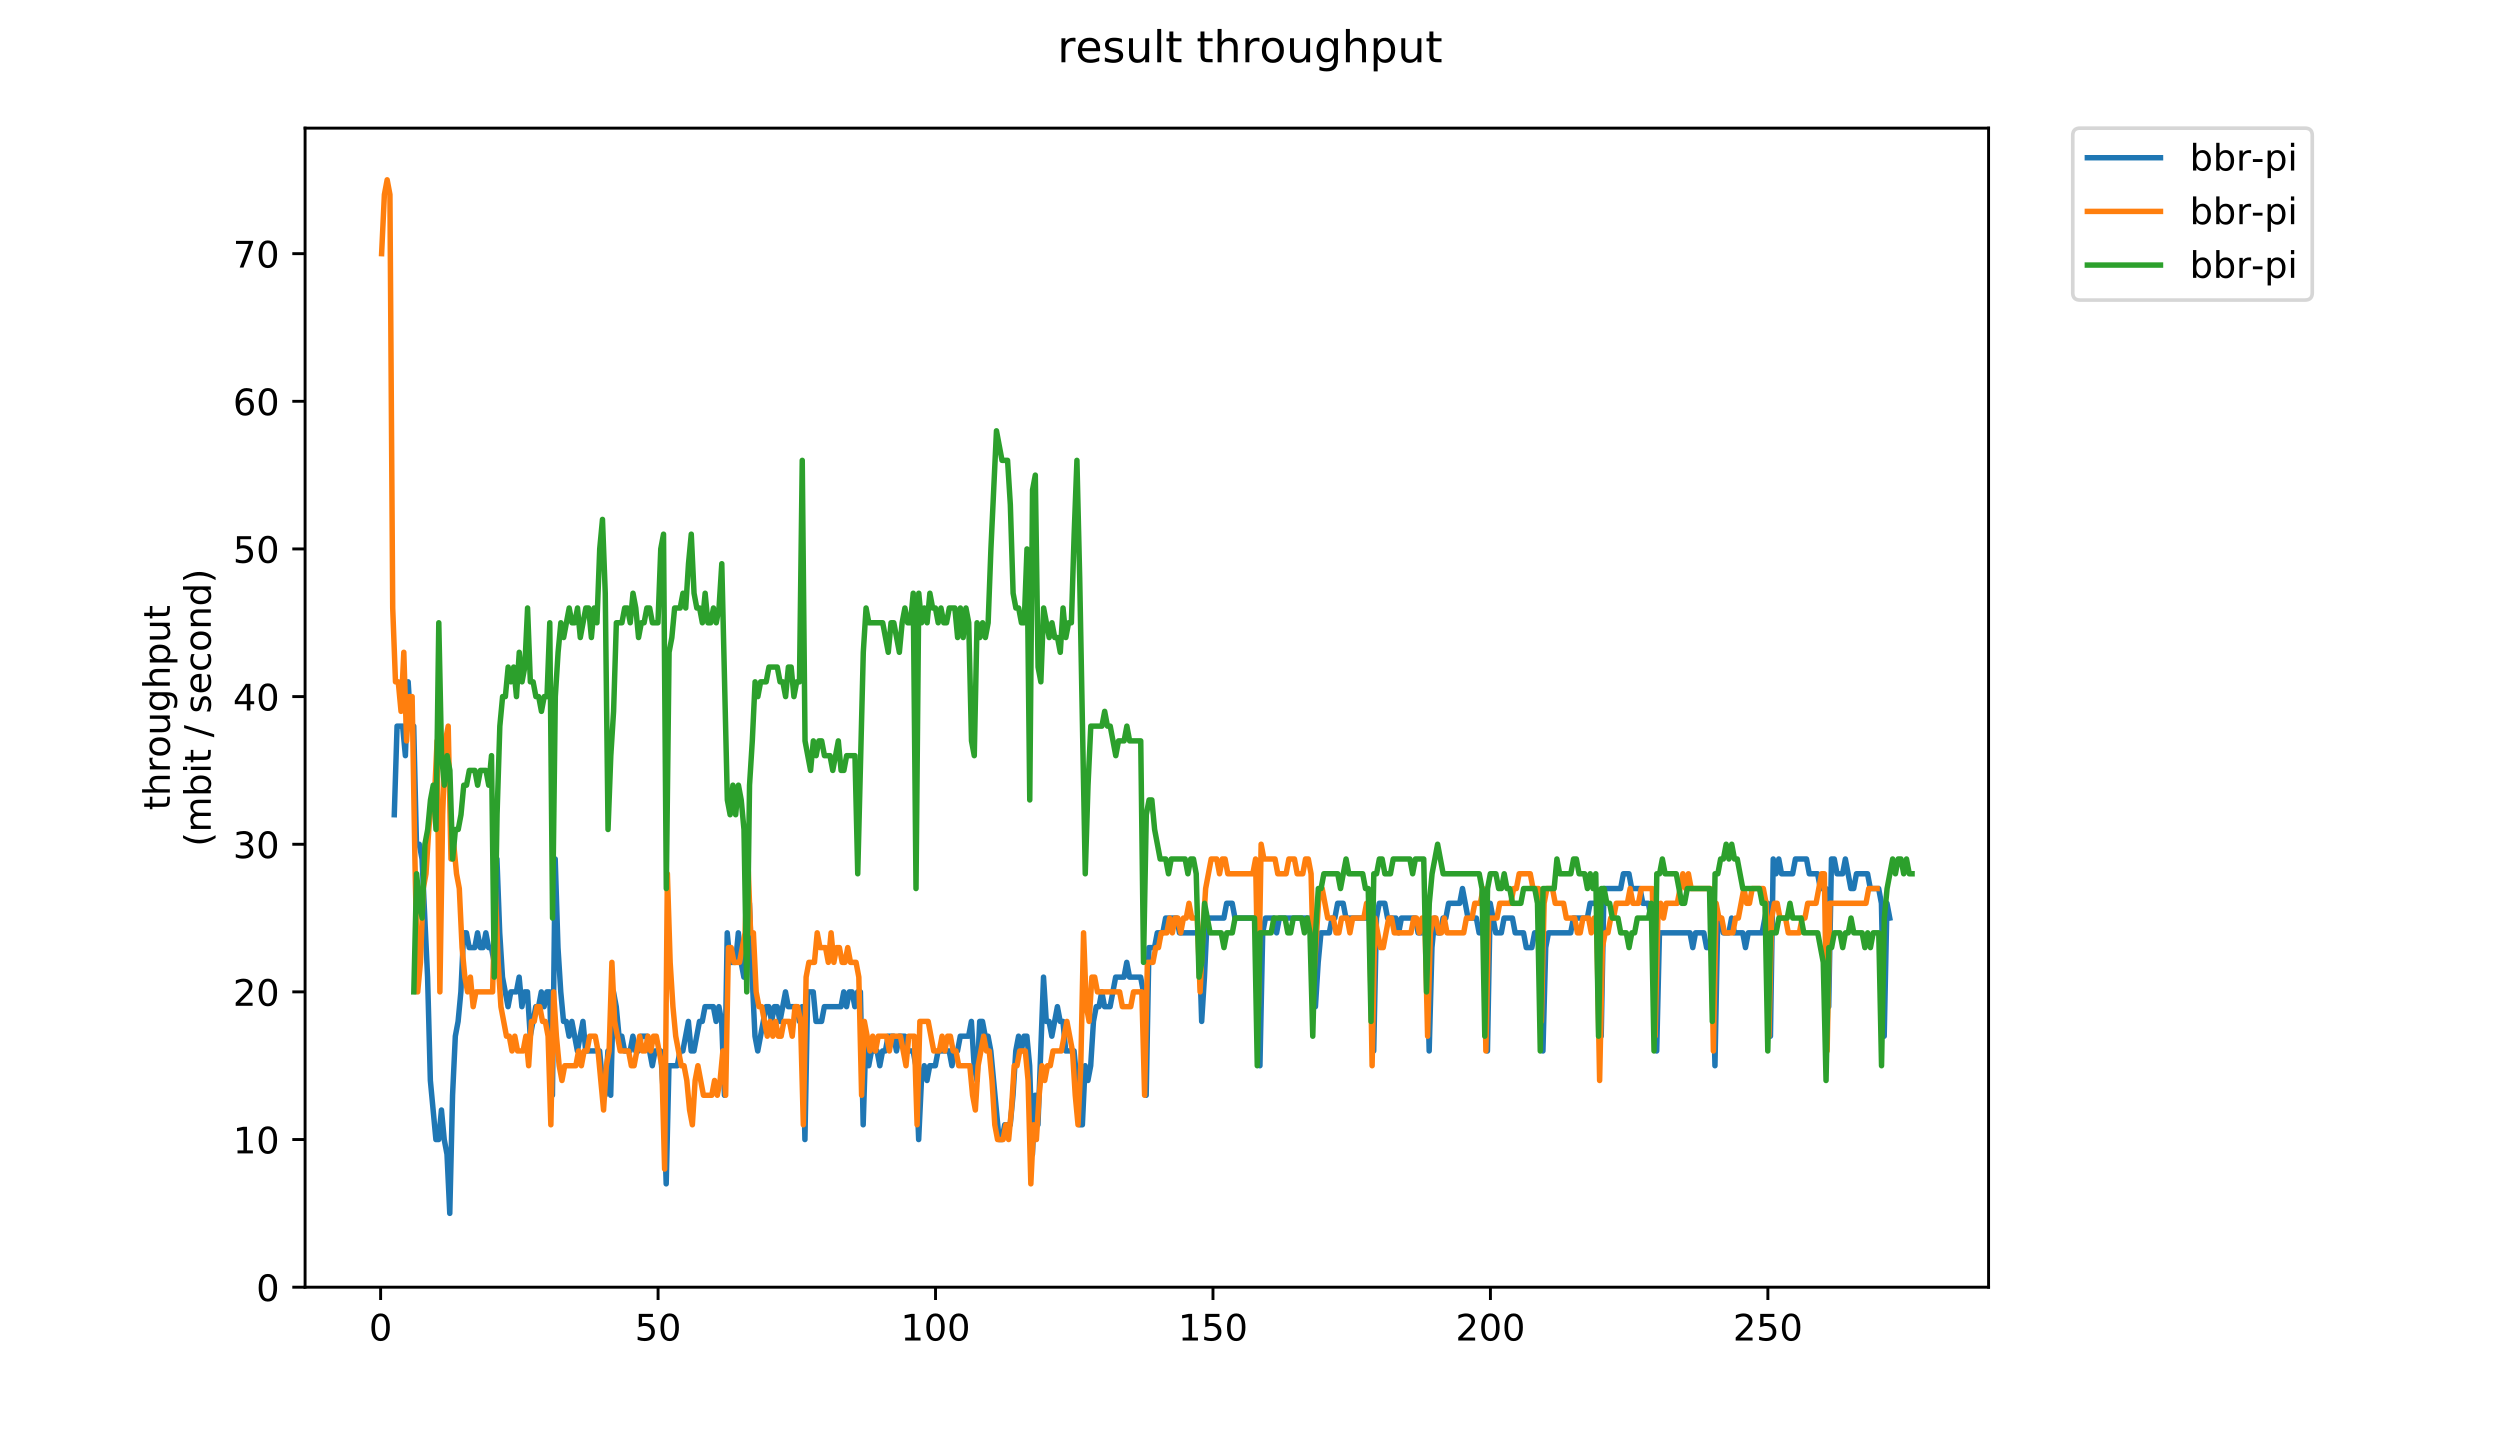 <?xml version="1.0" encoding="utf-8" standalone="no"?>
<!DOCTYPE svg PUBLIC "-//W3C//DTD SVG 1.1//EN"
  "http://www.w3.org/Graphics/SVG/1.1/DTD/svg11.dtd">
<!-- Created with matplotlib (https://matplotlib.org/) -->
<svg height="396pt" version="1.1" viewBox="0 0 684 396" width="684pt" xmlns="http://www.w3.org/2000/svg" xmlns:xlink="http://www.w3.org/1999/xlink">
 <defs>
  <style type="text/css">
*{stroke-linecap:butt;stroke-linejoin:round;}
  </style>
 </defs>
 <g id="figure_1">
  <g id="patch_1">
   <path d="M 0 396 
L 684 396 
L 684 0 
L 0 0 
z
" style="fill:#ffffff;"/>
  </g>
  <g id="axes_1">
   <g id="patch_2">
    <path d="M 83.472 352.174 
L 544.074 352.174 
L 544.074 35.062 
L 83.472 35.062 
z
" style="fill:#ffffff;"/>
   </g>
   <g id="matplotlib.axis_1">
    <g id="xtick_1">
     <g id="line2d_1">
      <defs>
       <path d="M 0 0 
L 0 3.5 
" id="mb83b8f0f81" style="stroke:#000000;stroke-width:0.8;"/>
      </defs>
      <g>
       <use style="stroke:#000000;stroke-width:0.8;" x="104.139" xlink:href="#mb83b8f0f81" y="352.174"/>
      </g>
     </g>
     <g id="text_1">
      <!-- 0 -->
      <defs>
       <path d="M 31.781 66.406 
Q 24.172 66.406 20.328 58.906 
Q 16.5 51.422 16.5 36.375 
Q 16.5 21.391 20.328 13.891 
Q 24.172 6.391 31.781 6.391 
Q 39.453 6.391 43.281 13.891 
Q 47.125 21.391 47.125 36.375 
Q 47.125 51.422 43.281 58.906 
Q 39.453 66.406 31.781 66.406 
z
M 31.781 74.219 
Q 44.047 74.219 50.516 64.516 
Q 56.984 54.828 56.984 36.375 
Q 56.984 17.969 50.516 8.266 
Q 44.047 -1.422 31.781 -1.422 
Q 19.531 -1.422 13.062 8.266 
Q 6.594 17.969 6.594 36.375 
Q 6.594 54.828 13.062 64.516 
Q 19.531 74.219 31.781 74.219 
z
" id="DejaVuSans-48"/>
      </defs>
      <g transform="translate(100.957 366.773)scale(0.1 -0.1)">
       <use xlink:href="#DejaVuSans-48"/>
      </g>
     </g>
    </g>
    <g id="xtick_2">
     <g id="line2d_2">
      <g>
       <use style="stroke:#000000;stroke-width:0.8;" x="180.049" xlink:href="#mb83b8f0f81" y="352.174"/>
      </g>
     </g>
     <g id="text_2">
      <!-- 50 -->
      <defs>
       <path d="M 10.797 72.906 
L 49.516 72.906 
L 49.516 64.594 
L 19.828 64.594 
L 19.828 46.734 
Q 21.969 47.469 24.109 47.828 
Q 26.266 48.188 28.422 48.188 
Q 40.625 48.188 47.75 41.5 
Q 54.891 34.812 54.891 23.391 
Q 54.891 11.625 47.562 5.094 
Q 40.234 -1.422 26.906 -1.422 
Q 22.312 -1.422 17.547 -0.641 
Q 12.797 0.141 7.719 1.703 
L 7.719 11.625 
Q 12.109 9.234 16.797 8.062 
Q 21.484 6.891 26.703 6.891 
Q 35.156 6.891 40.078 11.328 
Q 45.016 15.766 45.016 23.391 
Q 45.016 31 40.078 35.438 
Q 35.156 39.891 26.703 39.891 
Q 22.75 39.891 18.812 39.016 
Q 14.891 38.141 10.797 36.281 
z
" id="DejaVuSans-53"/>
      </defs>
      <g transform="translate(173.687 366.773)scale(0.1 -0.1)">
       <use xlink:href="#DejaVuSans-53"/>
       <use x="63.623" xlink:href="#DejaVuSans-48"/>
      </g>
     </g>
    </g>
    <g id="xtick_3">
     <g id="line2d_3">
      <g>
       <use style="stroke:#000000;stroke-width:0.8;" x="255.96" xlink:href="#mb83b8f0f81" y="352.174"/>
      </g>
     </g>
     <g id="text_3">
      <!-- 100 -->
      <defs>
       <path d="M 12.406 8.297 
L 28.516 8.297 
L 28.516 63.922 
L 10.984 60.406 
L 10.984 69.391 
L 28.422 72.906 
L 38.281 72.906 
L 38.281 8.297 
L 54.391 8.297 
L 54.391 0 
L 12.406 0 
z
" id="DejaVuSans-49"/>
      </defs>
      <g transform="translate(246.416 366.773)scale(0.1 -0.1)">
       <use xlink:href="#DejaVuSans-49"/>
       <use x="63.623" xlink:href="#DejaVuSans-48"/>
       <use x="127.246" xlink:href="#DejaVuSans-48"/>
      </g>
     </g>
    </g>
    <g id="xtick_4">
     <g id="line2d_4">
      <g>
       <use style="stroke:#000000;stroke-width:0.8;" x="331.87" xlink:href="#mb83b8f0f81" y="352.174"/>
      </g>
     </g>
     <g id="text_4">
      <!-- 150 -->
      <g transform="translate(322.326 366.773)scale(0.1 -0.1)">
       <use xlink:href="#DejaVuSans-49"/>
       <use x="63.623" xlink:href="#DejaVuSans-53"/>
       <use x="127.246" xlink:href="#DejaVuSans-48"/>
      </g>
     </g>
    </g>
    <g id="xtick_5">
     <g id="line2d_5">
      <g>
       <use style="stroke:#000000;stroke-width:0.8;" x="407.781" xlink:href="#mb83b8f0f81" y="352.174"/>
      </g>
     </g>
     <g id="text_5">
      <!-- 200 -->
      <defs>
       <path d="M 19.188 8.297 
L 53.609 8.297 
L 53.609 0 
L 7.328 0 
L 7.328 8.297 
Q 12.938 14.109 22.625 23.891 
Q 32.328 33.688 34.812 36.531 
Q 39.547 41.844 41.422 45.531 
Q 43.312 49.219 43.312 52.781 
Q 43.312 58.594 39.234 62.25 
Q 35.156 65.922 28.609 65.922 
Q 23.969 65.922 18.812 64.312 
Q 13.672 62.703 7.812 59.422 
L 7.812 69.391 
Q 13.766 71.781 18.938 73 
Q 24.125 74.219 28.422 74.219 
Q 39.75 74.219 46.484 68.547 
Q 53.219 62.891 53.219 53.422 
Q 53.219 48.922 51.531 44.891 
Q 49.859 40.875 45.406 35.406 
Q 44.188 33.984 37.641 27.219 
Q 31.109 20.453 19.188 8.297 
z
" id="DejaVuSans-50"/>
      </defs>
      <g transform="translate(398.237 366.773)scale(0.1 -0.1)">
       <use xlink:href="#DejaVuSans-50"/>
       <use x="63.623" xlink:href="#DejaVuSans-48"/>
       <use x="127.246" xlink:href="#DejaVuSans-48"/>
      </g>
     </g>
    </g>
    <g id="xtick_6">
     <g id="line2d_6">
      <g>
       <use style="stroke:#000000;stroke-width:0.8;" x="483.691" xlink:href="#mb83b8f0f81" y="352.174"/>
      </g>
     </g>
     <g id="text_6">
      <!-- 250 -->
      <g transform="translate(474.148 366.773)scale(0.1 -0.1)">
       <use xlink:href="#DejaVuSans-50"/>
       <use x="63.623" xlink:href="#DejaVuSans-53"/>
       <use x="127.246" xlink:href="#DejaVuSans-48"/>
      </g>
     </g>
    </g>
   </g>
   <g id="matplotlib.axis_2">
    <g id="ytick_1">
     <g id="line2d_7">
      <defs>
       <path d="M 0 0 
L -3.5 0 
" id="m9e69640a02" style="stroke:#000000;stroke-width:0.8;"/>
      </defs>
      <g>
       <use style="stroke:#000000;stroke-width:0.8;" x="83.472" xlink:href="#m9e69640a02" y="352.174"/>
      </g>
     </g>
     <g id="text_7">
      <!-- 0 -->
      <g transform="translate(70.11 355.973)scale(0.1 -0.1)">
       <use xlink:href="#DejaVuSans-48"/>
      </g>
     </g>
    </g>
    <g id="ytick_2">
     <g id="line2d_8">
      <g>
       <use style="stroke:#000000;stroke-width:0.8;" x="83.472" xlink:href="#m9e69640a02" y="311.778"/>
      </g>
     </g>
     <g id="text_8">
      <!-- 10 -->
      <g transform="translate(63.747 315.577)scale(0.1 -0.1)">
       <use xlink:href="#DejaVuSans-49"/>
       <use x="63.623" xlink:href="#DejaVuSans-48"/>
      </g>
     </g>
    </g>
    <g id="ytick_3">
     <g id="line2d_9">
      <g>
       <use style="stroke:#000000;stroke-width:0.8;" x="83.472" xlink:href="#m9e69640a02" y="271.381"/>
      </g>
     </g>
     <g id="text_9">
      <!-- 20 -->
      <g transform="translate(63.747 275.181)scale(0.1 -0.1)">
       <use xlink:href="#DejaVuSans-50"/>
       <use x="63.623" xlink:href="#DejaVuSans-48"/>
      </g>
     </g>
    </g>
    <g id="ytick_4">
     <g id="line2d_10">
      <g>
       <use style="stroke:#000000;stroke-width:0.8;" x="83.472" xlink:href="#m9e69640a02" y="230.985"/>
      </g>
     </g>
     <g id="text_10">
      <!-- 30 -->
      <defs>
       <path d="M 40.578 39.312 
Q 47.656 37.797 51.625 33 
Q 55.609 28.219 55.609 21.188 
Q 55.609 10.406 48.188 4.484 
Q 40.766 -1.422 27.094 -1.422 
Q 22.516 -1.422 17.656 -0.516 
Q 12.797 0.391 7.625 2.203 
L 7.625 11.719 
Q 11.719 9.328 16.594 8.109 
Q 21.484 6.891 26.812 6.891 
Q 36.078 6.891 40.938 10.547 
Q 45.797 14.203 45.797 21.188 
Q 45.797 27.641 41.281 31.266 
Q 36.766 34.906 28.719 34.906 
L 20.219 34.906 
L 20.219 43.016 
L 29.109 43.016 
Q 36.375 43.016 40.234 45.922 
Q 44.094 48.828 44.094 54.297 
Q 44.094 59.906 40.109 62.906 
Q 36.141 65.922 28.719 65.922 
Q 24.656 65.922 20.016 65.031 
Q 15.375 64.156 9.812 62.312 
L 9.812 71.094 
Q 15.438 72.656 20.344 73.438 
Q 25.25 74.219 29.594 74.219 
Q 40.828 74.219 47.359 69.109 
Q 53.906 64.016 53.906 55.328 
Q 53.906 49.266 50.438 45.094 
Q 46.969 40.922 40.578 39.312 
z
" id="DejaVuSans-51"/>
      </defs>
      <g transform="translate(63.747 234.784)scale(0.1 -0.1)">
       <use xlink:href="#DejaVuSans-51"/>
       <use x="63.623" xlink:href="#DejaVuSans-48"/>
      </g>
     </g>
    </g>
    <g id="ytick_5">
     <g id="line2d_11">
      <g>
       <use style="stroke:#000000;stroke-width:0.8;" x="83.472" xlink:href="#m9e69640a02" y="190.589"/>
      </g>
     </g>
     <g id="text_11">
      <!-- 40 -->
      <defs>
       <path d="M 37.797 64.312 
L 12.891 25.391 
L 37.797 25.391 
z
M 35.203 72.906 
L 47.609 72.906 
L 47.609 25.391 
L 58.016 25.391 
L 58.016 17.188 
L 47.609 17.188 
L 47.609 0 
L 37.797 0 
L 37.797 17.188 
L 4.891 17.188 
L 4.891 26.703 
z
" id="DejaVuSans-52"/>
      </defs>
      <g transform="translate(63.747 194.388)scale(0.1 -0.1)">
       <use xlink:href="#DejaVuSans-52"/>
       <use x="63.623" xlink:href="#DejaVuSans-48"/>
      </g>
     </g>
    </g>
    <g id="ytick_6">
     <g id="line2d_12">
      <g>
       <use style="stroke:#000000;stroke-width:0.8;" x="83.472" xlink:href="#m9e69640a02" y="150.192"/>
      </g>
     </g>
     <g id="text_12">
      <!-- 50 -->
      <g transform="translate(63.747 153.991)scale(0.1 -0.1)">
       <use xlink:href="#DejaVuSans-53"/>
       <use x="63.623" xlink:href="#DejaVuSans-48"/>
      </g>
     </g>
    </g>
    <g id="ytick_7">
     <g id="line2d_13">
      <g>
       <use style="stroke:#000000;stroke-width:0.8;" x="83.472" xlink:href="#m9e69640a02" y="109.796"/>
      </g>
     </g>
     <g id="text_13">
      <!-- 60 -->
      <defs>
       <path d="M 33.016 40.375 
Q 26.375 40.375 22.484 35.828 
Q 18.609 31.297 18.609 23.391 
Q 18.609 15.531 22.484 10.953 
Q 26.375 6.391 33.016 6.391 
Q 39.656 6.391 43.531 10.953 
Q 47.406 15.531 47.406 23.391 
Q 47.406 31.297 43.531 35.828 
Q 39.656 40.375 33.016 40.375 
z
M 52.594 71.297 
L 52.594 62.312 
Q 48.875 64.062 45.094 64.984 
Q 41.312 65.922 37.594 65.922 
Q 27.828 65.922 22.672 59.328 
Q 17.531 52.734 16.797 39.406 
Q 19.672 43.656 24.016 45.922 
Q 28.375 48.188 33.594 48.188 
Q 44.578 48.188 50.953 41.516 
Q 57.328 34.859 57.328 23.391 
Q 57.328 12.156 50.688 5.359 
Q 44.047 -1.422 33.016 -1.422 
Q 20.359 -1.422 13.672 8.266 
Q 6.984 17.969 6.984 36.375 
Q 6.984 53.656 15.188 63.938 
Q 23.391 74.219 37.203 74.219 
Q 40.922 74.219 44.703 73.484 
Q 48.484 72.75 52.594 71.297 
z
" id="DejaVuSans-54"/>
      </defs>
      <g transform="translate(63.747 113.595)scale(0.1 -0.1)">
       <use xlink:href="#DejaVuSans-54"/>
       <use x="63.623" xlink:href="#DejaVuSans-48"/>
      </g>
     </g>
    </g>
    <g id="ytick_8">
     <g id="line2d_14">
      <g>
       <use style="stroke:#000000;stroke-width:0.8;" x="83.472" xlink:href="#m9e69640a02" y="69.399"/>
      </g>
     </g>
     <g id="text_14">
      <!-- 70 -->
      <defs>
       <path d="M 8.203 72.906 
L 55.078 72.906 
L 55.078 68.703 
L 28.609 0 
L 18.312 0 
L 43.219 64.594 
L 8.203 64.594 
z
" id="DejaVuSans-55"/>
      </defs>
      <g transform="translate(63.747 73.199)scale(0.1 -0.1)">
       <use xlink:href="#DejaVuSans-55"/>
       <use x="63.623" xlink:href="#DejaVuSans-48"/>
      </g>
     </g>
    </g>
    <g id="text_15">
     <!-- throughput -->
     <defs>
      <path d="M 18.312 70.219 
L 18.312 54.688 
L 36.812 54.688 
L 36.812 47.703 
L 18.312 47.703 
L 18.312 18.016 
Q 18.312 11.328 20.141 9.422 
Q 21.969 7.516 27.594 7.516 
L 36.812 7.516 
L 36.812 0 
L 27.594 0 
Q 17.188 0 13.234 3.875 
Q 9.281 7.766 9.281 18.016 
L 9.281 47.703 
L 2.688 47.703 
L 2.688 54.688 
L 9.281 54.688 
L 9.281 70.219 
z
" id="DejaVuSans-116"/>
      <path d="M 54.891 33.016 
L 54.891 0 
L 45.906 0 
L 45.906 32.719 
Q 45.906 40.484 42.875 44.328 
Q 39.844 48.188 33.797 48.188 
Q 26.516 48.188 22.312 43.547 
Q 18.109 38.922 18.109 30.906 
L 18.109 0 
L 9.078 0 
L 9.078 75.984 
L 18.109 75.984 
L 18.109 46.188 
Q 21.344 51.125 25.703 53.562 
Q 30.078 56 35.797 56 
Q 45.219 56 50.047 50.172 
Q 54.891 44.344 54.891 33.016 
z
" id="DejaVuSans-104"/>
      <path d="M 41.109 46.297 
Q 39.594 47.172 37.812 47.578 
Q 36.031 48 33.891 48 
Q 26.266 48 22.188 43.047 
Q 18.109 38.094 18.109 28.812 
L 18.109 0 
L 9.078 0 
L 9.078 54.688 
L 18.109 54.688 
L 18.109 46.188 
Q 20.953 51.172 25.484 53.578 
Q 30.031 56 36.531 56 
Q 37.453 56 38.578 55.875 
Q 39.703 55.766 41.062 55.516 
z
" id="DejaVuSans-114"/>
      <path d="M 30.609 48.391 
Q 23.391 48.391 19.188 42.75 
Q 14.984 37.109 14.984 27.297 
Q 14.984 17.484 19.156 11.844 
Q 23.344 6.203 30.609 6.203 
Q 37.797 6.203 41.984 11.859 
Q 46.188 17.531 46.188 27.297 
Q 46.188 37.016 41.984 42.703 
Q 37.797 48.391 30.609 48.391 
z
M 30.609 56 
Q 42.328 56 49.016 48.375 
Q 55.719 40.766 55.719 27.297 
Q 55.719 13.875 49.016 6.219 
Q 42.328 -1.422 30.609 -1.422 
Q 18.844 -1.422 12.172 6.219 
Q 5.516 13.875 5.516 27.297 
Q 5.516 40.766 12.172 48.375 
Q 18.844 56 30.609 56 
z
" id="DejaVuSans-111"/>
      <path d="M 8.5 21.578 
L 8.5 54.688 
L 17.484 54.688 
L 17.484 21.922 
Q 17.484 14.156 20.5 10.266 
Q 23.531 6.391 29.594 6.391 
Q 36.859 6.391 41.078 11.031 
Q 45.312 15.672 45.312 23.688 
L 45.312 54.688 
L 54.297 54.688 
L 54.297 0 
L 45.312 0 
L 45.312 8.406 
Q 42.047 3.422 37.719 1 
Q 33.406 -1.422 27.688 -1.422 
Q 18.266 -1.422 13.375 4.438 
Q 8.5 10.297 8.5 21.578 
z
M 31.109 56 
z
" id="DejaVuSans-117"/>
      <path d="M 45.406 27.984 
Q 45.406 37.75 41.375 43.109 
Q 37.359 48.484 30.078 48.484 
Q 22.859 48.484 18.828 43.109 
Q 14.797 37.75 14.797 27.984 
Q 14.797 18.266 18.828 12.891 
Q 22.859 7.516 30.078 7.516 
Q 37.359 7.516 41.375 12.891 
Q 45.406 18.266 45.406 27.984 
z
M 54.391 6.781 
Q 54.391 -7.172 48.188 -13.984 
Q 42 -20.797 29.203 -20.797 
Q 24.469 -20.797 20.266 -20.094 
Q 16.062 -19.391 12.109 -17.922 
L 12.109 -9.188 
Q 16.062 -11.328 19.922 -12.344 
Q 23.781 -13.375 27.781 -13.375 
Q 36.625 -13.375 41.016 -8.766 
Q 45.406 -4.156 45.406 5.172 
L 45.406 9.625 
Q 42.625 4.781 38.281 2.391 
Q 33.938 0 27.875 0 
Q 17.828 0 11.672 7.656 
Q 5.516 15.328 5.516 27.984 
Q 5.516 40.672 11.672 48.328 
Q 17.828 56 27.875 56 
Q 33.938 56 38.281 53.609 
Q 42.625 51.219 45.406 46.391 
L 45.406 54.688 
L 54.391 54.688 
z
" id="DejaVuSans-103"/>
      <path d="M 18.109 8.203 
L 18.109 -20.797 
L 9.078 -20.797 
L 9.078 54.688 
L 18.109 54.688 
L 18.109 46.391 
Q 20.953 51.266 25.266 53.625 
Q 29.594 56 35.594 56 
Q 45.562 56 51.781 48.094 
Q 58.016 40.188 58.016 27.297 
Q 58.016 14.406 51.781 6.484 
Q 45.562 -1.422 35.594 -1.422 
Q 29.594 -1.422 25.266 0.953 
Q 20.953 3.328 18.109 8.203 
z
M 48.688 27.297 
Q 48.688 37.203 44.609 42.844 
Q 40.531 48.484 33.406 48.484 
Q 26.266 48.484 22.188 42.844 
Q 18.109 37.203 18.109 27.297 
Q 18.109 17.391 22.188 11.75 
Q 26.266 6.109 33.406 6.109 
Q 40.531 6.109 44.609 11.75 
Q 48.688 17.391 48.688 27.297 
z
" id="DejaVuSans-112"/>
     </defs>
     <g transform="translate(46.47 221.675)rotate(-90)scale(0.1 -0.1)">
      <use xlink:href="#DejaVuSans-116"/>
      <use x="39.209" xlink:href="#DejaVuSans-104"/>
      <use x="102.588" xlink:href="#DejaVuSans-114"/>
      <use x="143.67" xlink:href="#DejaVuSans-111"/>
      <use x="204.852" xlink:href="#DejaVuSans-117"/>
      <use x="268.23" xlink:href="#DejaVuSans-103"/>
      <use x="331.707" xlink:href="#DejaVuSans-104"/>
      <use x="395.086" xlink:href="#DejaVuSans-112"/>
      <use x="458.562" xlink:href="#DejaVuSans-117"/>
      <use x="521.941" xlink:href="#DejaVuSans-116"/>
     </g>
     <!-- (mbit / second) -->
     <defs>
      <path d="M 31 75.875 
Q 24.469 64.656 21.281 53.656 
Q 18.109 42.672 18.109 31.391 
Q 18.109 20.125 21.312 9.062 
Q 24.516 -2 31 -13.188 
L 23.188 -13.188 
Q 15.875 -1.703 12.234 9.375 
Q 8.594 20.453 8.594 31.391 
Q 8.594 42.281 12.203 53.312 
Q 15.828 64.359 23.188 75.875 
z
" id="DejaVuSans-40"/>
      <path d="M 52 44.188 
Q 55.375 50.25 60.062 53.125 
Q 64.75 56 71.094 56 
Q 79.641 56 84.281 50.016 
Q 88.922 44.047 88.922 33.016 
L 88.922 0 
L 79.891 0 
L 79.891 32.719 
Q 79.891 40.578 77.094 44.375 
Q 74.312 48.188 68.609 48.188 
Q 61.625 48.188 57.562 43.547 
Q 53.516 38.922 53.516 30.906 
L 53.516 0 
L 44.484 0 
L 44.484 32.719 
Q 44.484 40.625 41.703 44.406 
Q 38.922 48.188 33.109 48.188 
Q 26.219 48.188 22.156 43.531 
Q 18.109 38.875 18.109 30.906 
L 18.109 0 
L 9.078 0 
L 9.078 54.688 
L 18.109 54.688 
L 18.109 46.188 
Q 21.188 51.219 25.484 53.609 
Q 29.781 56 35.688 56 
Q 41.656 56 45.828 52.969 
Q 50 49.953 52 44.188 
z
" id="DejaVuSans-109"/>
      <path d="M 48.688 27.297 
Q 48.688 37.203 44.609 42.844 
Q 40.531 48.484 33.406 48.484 
Q 26.266 48.484 22.188 42.844 
Q 18.109 37.203 18.109 27.297 
Q 18.109 17.391 22.188 11.75 
Q 26.266 6.109 33.406 6.109 
Q 40.531 6.109 44.609 11.75 
Q 48.688 17.391 48.688 27.297 
z
M 18.109 46.391 
Q 20.953 51.266 25.266 53.625 
Q 29.594 56 35.594 56 
Q 45.562 56 51.781 48.094 
Q 58.016 40.188 58.016 27.297 
Q 58.016 14.406 51.781 6.484 
Q 45.562 -1.422 35.594 -1.422 
Q 29.594 -1.422 25.266 0.953 
Q 20.953 3.328 18.109 8.203 
L 18.109 0 
L 9.078 0 
L 9.078 75.984 
L 18.109 75.984 
z
" id="DejaVuSans-98"/>
      <path d="M 9.422 54.688 
L 18.406 54.688 
L 18.406 0 
L 9.422 0 
z
M 9.422 75.984 
L 18.406 75.984 
L 18.406 64.594 
L 9.422 64.594 
z
" id="DejaVuSans-105"/>
      <path id="DejaVuSans-32"/>
      <path d="M 25.391 72.906 
L 33.688 72.906 
L 8.297 -9.281 
L 0 -9.281 
z
" id="DejaVuSans-47"/>
      <path d="M 44.281 53.078 
L 44.281 44.578 
Q 40.484 46.531 36.375 47.5 
Q 32.281 48.484 27.875 48.484 
Q 21.188 48.484 17.844 46.438 
Q 14.5 44.391 14.5 40.281 
Q 14.5 37.156 16.891 35.375 
Q 19.281 33.594 26.516 31.984 
L 29.594 31.297 
Q 39.156 29.25 43.188 25.516 
Q 47.219 21.781 47.219 15.094 
Q 47.219 7.469 41.188 3.016 
Q 35.156 -1.422 24.609 -1.422 
Q 20.219 -1.422 15.453 -0.562 
Q 10.688 0.297 5.422 2 
L 5.422 11.281 
Q 10.406 8.688 15.234 7.391 
Q 20.062 6.109 24.812 6.109 
Q 31.156 6.109 34.562 8.281 
Q 37.984 10.453 37.984 14.406 
Q 37.984 18.062 35.516 20.016 
Q 33.062 21.969 24.703 23.781 
L 21.578 24.516 
Q 13.234 26.266 9.516 29.906 
Q 5.812 33.547 5.812 39.891 
Q 5.812 47.609 11.281 51.797 
Q 16.75 56 26.812 56 
Q 31.781 56 36.172 55.266 
Q 40.578 54.547 44.281 53.078 
z
" id="DejaVuSans-115"/>
      <path d="M 56.203 29.594 
L 56.203 25.203 
L 14.891 25.203 
Q 15.484 15.922 20.484 11.062 
Q 25.484 6.203 34.422 6.203 
Q 39.594 6.203 44.453 7.469 
Q 49.312 8.734 54.109 11.281 
L 54.109 2.781 
Q 49.266 0.734 44.188 -0.344 
Q 39.109 -1.422 33.891 -1.422 
Q 20.797 -1.422 13.156 6.188 
Q 5.516 13.812 5.516 26.812 
Q 5.516 40.234 12.766 48.109 
Q 20.016 56 32.328 56 
Q 43.359 56 49.781 48.891 
Q 56.203 41.797 56.203 29.594 
z
M 47.219 32.234 
Q 47.125 39.594 43.094 43.984 
Q 39.062 48.391 32.422 48.391 
Q 24.906 48.391 20.391 44.141 
Q 15.875 39.891 15.188 32.172 
z
" id="DejaVuSans-101"/>
      <path d="M 48.781 52.594 
L 48.781 44.188 
Q 44.969 46.297 41.141 47.344 
Q 37.312 48.391 33.406 48.391 
Q 24.656 48.391 19.812 42.844 
Q 14.984 37.312 14.984 27.297 
Q 14.984 17.281 19.812 11.734 
Q 24.656 6.203 33.406 6.203 
Q 37.312 6.203 41.141 7.25 
Q 44.969 8.297 48.781 10.406 
L 48.781 2.094 
Q 45.016 0.344 40.984 -0.531 
Q 36.969 -1.422 32.422 -1.422 
Q 20.062 -1.422 12.781 6.344 
Q 5.516 14.109 5.516 27.297 
Q 5.516 40.672 12.859 48.328 
Q 20.219 56 33.016 56 
Q 37.156 56 41.109 55.141 
Q 45.062 54.297 48.781 52.594 
z
" id="DejaVuSans-99"/>
      <path d="M 54.891 33.016 
L 54.891 0 
L 45.906 0 
L 45.906 32.719 
Q 45.906 40.484 42.875 44.328 
Q 39.844 48.188 33.797 48.188 
Q 26.516 48.188 22.312 43.547 
Q 18.109 38.922 18.109 30.906 
L 18.109 0 
L 9.078 0 
L 9.078 54.688 
L 18.109 54.688 
L 18.109 46.188 
Q 21.344 51.125 25.703 53.562 
Q 30.078 56 35.797 56 
Q 45.219 56 50.047 50.172 
Q 54.891 44.344 54.891 33.016 
z
" id="DejaVuSans-110"/>
      <path d="M 45.406 46.391 
L 45.406 75.984 
L 54.391 75.984 
L 54.391 0 
L 45.406 0 
L 45.406 8.203 
Q 42.578 3.328 38.25 0.953 
Q 33.938 -1.422 27.875 -1.422 
Q 17.969 -1.422 11.734 6.484 
Q 5.516 14.406 5.516 27.297 
Q 5.516 40.188 11.734 48.094 
Q 17.969 56 27.875 56 
Q 33.938 56 38.25 53.625 
Q 42.578 51.266 45.406 46.391 
z
M 14.797 27.297 
Q 14.797 17.391 18.875 11.75 
Q 22.953 6.109 30.078 6.109 
Q 37.203 6.109 41.297 11.75 
Q 45.406 17.391 45.406 27.297 
Q 45.406 37.203 41.297 42.844 
Q 37.203 48.484 30.078 48.484 
Q 22.953 48.484 18.875 42.844 
Q 14.797 37.203 14.797 27.297 
z
" id="DejaVuSans-100"/>
      <path d="M 8.016 75.875 
L 15.828 75.875 
Q 23.141 64.359 26.781 53.312 
Q 30.422 42.281 30.422 31.391 
Q 30.422 20.453 26.781 9.375 
Q 23.141 -1.703 15.828 -13.188 
L 8.016 -13.188 
Q 14.5 -2 17.703 9.062 
Q 20.906 20.125 20.906 31.391 
Q 20.906 42.672 17.703 53.656 
Q 14.5 64.656 8.016 75.875 
z
" id="DejaVuSans-41"/>
     </defs>
     <g transform="translate(57.668 231.609)rotate(-90)scale(0.1 -0.1)">
      <use xlink:href="#DejaVuSans-40"/>
      <use x="39.014" xlink:href="#DejaVuSans-109"/>
      <use x="136.426" xlink:href="#DejaVuSans-98"/>
      <use x="199.902" xlink:href="#DejaVuSans-105"/>
      <use x="227.686" xlink:href="#DejaVuSans-116"/>
      <use x="266.895" xlink:href="#DejaVuSans-32"/>
      <use x="298.682" xlink:href="#DejaVuSans-47"/>
      <use x="332.373" xlink:href="#DejaVuSans-32"/>
      <use x="364.16" xlink:href="#DejaVuSans-115"/>
      <use x="416.26" xlink:href="#DejaVuSans-101"/>
      <use x="477.783" xlink:href="#DejaVuSans-99"/>
      <use x="532.764" xlink:href="#DejaVuSans-111"/>
      <use x="593.945" xlink:href="#DejaVuSans-110"/>
      <use x="657.324" xlink:href="#DejaVuSans-100"/>
      <use x="720.801" xlink:href="#DejaVuSans-41"/>
     </g>
    </g>
   </g>
   <g id="line2d_15">
    <path clip-path="url(#p4f969306a8)" d="M 107.876 222.906 
L 108.635 198.668 
L 110.154 198.668 
L 110.913 206.747 
L 111.672 186.549 
L 112.431 198.668 
L 113.19 198.668 
L 113.949 230.985 
L 114.708 230.985 
L 115.467 235.025 
L 116.986 267.342 
L 117.745 295.619 
L 119.263 311.778 
L 120.022 311.778 
L 120.781 303.698 
L 121.54 311.778 
L 122.299 315.817 
L 123.058 331.976 
L 123.818 299.659 
L 124.577 283.5 
L 125.336 279.461 
L 126.095 271.381 
L 126.854 255.223 
L 127.613 255.223 
L 128.372 259.262 
L 129.89 259.262 
L 130.65 255.223 
L 131.409 259.262 
L 132.168 259.262 
L 132.927 255.223 
L 133.686 259.262 
L 134.445 259.262 
L 135.204 263.302 
L 135.963 235.025 
L 136.722 255.223 
L 137.481 267.342 
L 139 275.421 
L 139.759 271.381 
L 141.277 271.381 
L 142.036 267.342 
L 142.795 275.421 
L 143.554 271.381 
L 144.313 271.381 
L 145.073 283.5 
L 146.591 275.421 
L 147.35 275.421 
L 148.109 271.381 
L 148.868 275.421 
L 149.627 271.381 
L 150.386 271.381 
L 151.145 299.659 
L 151.904 235.025 
L 152.664 259.262 
L 153.423 271.381 
L 154.182 279.461 
L 154.941 279.461 
L 155.7 283.5 
L 156.459 279.461 
L 157.977 287.54 
L 159.496 279.461 
L 160.255 287.54 
L 164.05 287.54 
L 164.809 295.619 
L 165.568 299.659 
L 166.327 287.54 
L 167.087 299.659 
L 167.846 271.381 
L 168.605 275.421 
L 169.364 283.5 
L 170.123 283.5 
L 170.882 287.54 
L 172.4 287.54 
L 173.159 283.5 
L 173.919 287.54 
L 174.678 287.54 
L 175.437 283.5 
L 176.955 283.5 
L 178.473 291.58 
L 179.232 287.54 
L 180.751 287.54 
L 181.51 299.659 
L 182.269 323.897 
L 183.028 291.58 
L 185.305 291.58 
L 186.064 287.54 
L 186.823 287.54 
L 188.342 279.461 
L 189.101 287.54 
L 189.86 287.54 
L 191.378 279.461 
L 192.137 279.461 
L 192.896 275.421 
L 195.174 275.421 
L 195.933 279.461 
L 196.692 275.421 
L 197.451 279.461 
L 198.21 299.659 
L 198.969 255.223 
L 199.728 263.302 
L 201.246 263.302 
L 202.005 255.223 
L 202.765 263.302 
L 203.524 267.342 
L 204.283 255.223 
L 205.042 247.144 
L 205.801 267.342 
L 206.56 283.5 
L 207.319 287.54 
L 209.597 275.421 
L 210.356 275.421 
L 211.115 279.461 
L 211.874 275.421 
L 212.633 275.421 
L 213.392 279.461 
L 214.91 271.381 
L 215.669 275.421 
L 217.947 275.421 
L 218.706 279.461 
L 219.465 275.421 
L 220.224 311.778 
L 220.983 271.381 
L 222.501 271.381 
L 223.26 279.461 
L 224.779 279.461 
L 225.538 275.421 
L 230.092 275.421 
L 230.851 271.381 
L 231.611 275.421 
L 232.37 271.381 
L 233.129 271.381 
L 233.888 275.421 
L 234.647 271.381 
L 235.406 271.381 
L 236.165 307.738 
L 236.924 283.5 
L 237.683 291.58 
L 238.443 287.54 
L 239.961 287.54 
L 240.72 291.58 
L 241.479 287.54 
L 242.238 287.54 
L 242.997 283.5 
L 244.515 283.5 
L 245.274 287.54 
L 246.034 283.5 
L 247.552 283.5 
L 248.311 287.54 
L 249.829 287.54 
L 250.588 291.58 
L 251.347 311.778 
L 252.106 295.619 
L 252.866 291.58 
L 253.625 295.619 
L 254.384 291.58 
L 255.902 291.58 
L 256.661 287.54 
L 259.697 287.54 
L 260.457 291.58 
L 261.216 287.54 
L 261.975 287.54 
L 262.734 283.5 
L 265.011 283.5 
L 265.77 279.461 
L 266.529 291.58 
L 267.289 295.619 
L 268.048 279.461 
L 268.807 279.461 
L 269.566 283.5 
L 270.325 283.5 
L 271.084 287.54 
L 273.361 311.778 
L 274.12 311.778 
L 274.88 307.738 
L 276.398 307.738 
L 277.157 299.659 
L 277.916 287.54 
L 278.675 283.5 
L 279.434 287.54 
L 280.193 283.5 
L 280.952 283.5 
L 281.712 291.58 
L 282.471 315.817 
L 283.23 299.659 
L 283.989 307.738 
L 285.507 267.342 
L 286.266 279.461 
L 287.025 279.461 
L 287.784 283.5 
L 289.303 275.421 
L 290.062 279.461 
L 290.821 279.461 
L 291.58 287.54 
L 293.857 287.54 
L 294.616 295.619 
L 295.375 307.738 
L 296.135 307.738 
L 296.894 291.58 
L 297.653 295.619 
L 298.412 291.58 
L 299.171 279.461 
L 299.93 275.421 
L 300.689 275.421 
L 301.448 271.381 
L 302.207 275.421 
L 303.726 275.421 
L 305.244 267.342 
L 307.521 267.342 
L 308.28 263.302 
L 309.039 267.342 
L 312.076 267.342 
L 312.835 271.381 
L 313.594 299.659 
L 314.353 259.262 
L 315.871 259.262 
L 316.63 255.223 
L 318.149 255.223 
L 318.908 251.183 
L 321.944 251.183 
L 322.703 255.223 
L 328.017 255.223 
L 328.776 279.461 
L 329.535 267.342 
L 330.294 251.183 
L 334.849 251.183 
L 335.608 247.144 
L 337.126 247.144 
L 337.885 251.183 
L 343.958 251.183 
L 344.717 291.58 
L 345.476 255.223 
L 346.236 251.183 
L 348.513 251.183 
L 349.272 255.223 
L 350.031 251.183 
L 359.14 251.183 
L 359.899 275.421 
L 360.659 263.302 
L 361.418 255.223 
L 363.695 255.223 
L 364.454 251.183 
L 365.213 251.183 
L 365.972 247.144 
L 367.49 247.144 
L 368.25 251.183 
L 375.082 251.183 
L 375.841 287.54 
L 376.6 251.183 
L 377.359 247.144 
L 378.877 247.144 
L 379.636 251.183 
L 381.913 251.183 
L 382.673 255.223 
L 383.432 251.183 
L 387.227 251.183 
L 387.986 255.223 
L 390.264 255.223 
L 391.023 287.54 
L 391.782 259.262 
L 392.541 251.183 
L 393.3 255.223 
L 394.059 255.223 
L 394.818 251.183 
L 395.577 251.183 
L 396.336 247.144 
L 399.373 247.144 
L 400.132 243.104 
L 401.65 251.183 
L 403.928 251.183 
L 404.687 255.223 
L 406.205 255.223 
L 406.964 287.54 
L 407.723 247.144 
L 409.241 255.223 
L 410.759 255.223 
L 411.519 251.183 
L 413.796 251.183 
L 414.555 255.223 
L 416.832 255.223 
L 417.591 259.262 
L 419.11 259.262 
L 419.869 255.223 
L 421.387 255.223 
L 422.146 287.54 
L 422.905 259.262 
L 423.664 255.223 
L 429.737 255.223 
L 430.496 251.183 
L 434.292 251.183 
L 435.051 247.144 
L 437.328 247.144 
L 438.087 283.5 
L 438.846 243.104 
L 443.401 243.104 
L 444.16 239.064 
L 445.678 239.064 
L 446.437 243.104 
L 448.715 243.104 
L 449.474 247.144 
L 450.992 247.144 
L 451.751 251.183 
L 452.51 251.183 
L 453.269 287.54 
L 454.029 255.223 
L 462.379 255.223 
L 463.138 259.262 
L 463.897 255.223 
L 466.174 255.223 
L 466.933 259.262 
L 468.452 259.262 
L 469.211 291.58 
L 469.97 251.183 
L 470.729 251.183 
L 471.488 255.223 
L 473.006 255.223 
L 473.765 251.183 
L 474.524 255.223 
L 476.802 255.223 
L 477.561 259.262 
L 478.32 255.223 
L 482.115 255.223 
L 483.634 247.144 
L 484.393 283.5 
L 485.152 235.025 
L 485.911 239.064 
L 486.67 235.025 
L 487.429 239.064 
L 490.466 239.064 
L 491.225 235.025 
L 494.261 235.025 
L 495.02 239.064 
L 497.298 239.064 
L 498.057 243.104 
L 499.575 243.104 
L 500.334 275.421 
L 501.093 235.025 
L 501.852 235.025 
L 502.611 239.064 
L 504.129 239.064 
L 504.889 235.025 
L 506.407 243.104 
L 507.166 243.104 
L 507.925 239.064 
L 510.961 239.064 
L 511.721 243.104 
L 513.998 243.104 
L 514.757 247.144 
L 515.516 283.5 
L 516.275 247.144 
L 517.034 251.183 
L 517.034 251.183 
" style="fill:none;stroke:#1f77b4;stroke-linecap:square;stroke-width:1.5;"/>
   </g>
   <g id="line2d_16">
    <path clip-path="url(#p4f969306a8)" d="M 104.409 69.399 
L 105.168 53.241 
L 105.927 49.201 
L 106.686 53.241 
L 107.445 166.351 
L 108.204 186.549 
L 108.963 186.549 
L 109.723 194.628 
L 110.482 178.47 
L 111.241 202.708 
L 112 190.589 
L 112.759 190.589 
L 113.518 235.025 
L 114.277 271.381 
L 115.036 263.302 
L 115.795 243.104 
L 116.554 239.064 
L 117.314 226.945 
L 118.073 218.866 
L 118.832 218.866 
L 119.591 202.708 
L 120.35 271.381 
L 121.109 222.906 
L 121.868 202.708 
L 122.627 198.668 
L 123.386 235.025 
L 124.146 230.985 
L 124.905 239.064 
L 125.664 243.104 
L 126.423 259.262 
L 127.182 267.342 
L 127.941 271.381 
L 128.7 267.342 
L 129.459 275.421 
L 130.218 271.381 
L 134.773 271.381 
L 135.532 243.104 
L 136.291 263.302 
L 137.05 275.421 
L 138.569 283.5 
L 139.328 283.5 
L 140.087 287.54 
L 140.846 283.5 
L 141.605 287.54 
L 143.123 287.54 
L 143.882 283.5 
L 144.641 291.58 
L 145.4 279.461 
L 146.16 279.461 
L 146.919 275.421 
L 147.678 275.421 
L 148.437 279.461 
L 149.196 279.461 
L 149.955 283.5 
L 150.714 307.738 
L 151.473 271.381 
L 152.232 283.5 
L 152.992 291.58 
L 153.751 295.619 
L 154.51 291.58 
L 157.546 291.58 
L 158.305 287.54 
L 159.064 291.58 
L 159.823 287.54 
L 160.583 287.54 
L 161.342 283.5 
L 162.86 283.5 
L 163.619 287.54 
L 165.137 303.698 
L 165.896 291.58 
L 166.655 287.54 
L 167.415 263.302 
L 168.174 279.461 
L 169.692 287.54 
L 171.969 287.54 
L 172.728 291.58 
L 173.487 291.58 
L 175.006 283.5 
L 175.765 287.54 
L 176.524 287.54 
L 177.283 283.5 
L 178.042 287.54 
L 178.801 283.5 
L 179.56 283.5 
L 181.078 291.58 
L 181.838 319.857 
L 182.597 239.064 
L 183.356 263.302 
L 184.115 275.421 
L 184.874 283.5 
L 186.392 291.58 
L 187.151 291.58 
L 187.91 295.619 
L 188.669 303.698 
L 189.429 307.738 
L 190.188 295.619 
L 190.947 291.58 
L 192.465 299.659 
L 194.742 299.659 
L 195.501 295.619 
L 196.261 299.659 
L 197.02 295.619 
L 197.779 287.54 
L 198.538 299.659 
L 199.297 259.262 
L 200.056 259.262 
L 200.815 263.302 
L 202.333 263.302 
L 203.852 255.223 
L 204.611 235.025 
L 205.37 255.223 
L 206.129 255.223 
L 206.888 271.381 
L 207.647 275.421 
L 208.406 275.421 
L 209.924 283.5 
L 210.684 279.461 
L 211.443 283.5 
L 212.202 279.461 
L 212.961 283.5 
L 213.72 283.5 
L 214.479 279.461 
L 215.997 279.461 
L 216.756 283.5 
L 217.516 275.421 
L 218.275 275.421 
L 219.034 279.461 
L 219.793 307.738 
L 220.552 267.342 
L 221.311 263.302 
L 222.829 263.302 
L 223.588 255.223 
L 224.347 259.262 
L 225.866 259.262 
L 226.625 263.302 
L 227.384 255.223 
L 228.143 263.302 
L 228.902 259.262 
L 229.661 259.262 
L 230.42 263.302 
L 231.179 263.302 
L 231.939 259.262 
L 232.698 263.302 
L 234.216 263.302 
L 234.975 267.342 
L 235.734 299.659 
L 236.493 279.461 
L 238.011 287.54 
L 238.77 283.5 
L 239.53 287.54 
L 240.289 283.5 
L 242.566 283.5 
L 243.325 287.54 
L 244.084 283.5 
L 246.362 283.5 
L 247.88 291.58 
L 248.639 283.5 
L 250.157 283.5 
L 250.916 307.738 
L 251.675 279.461 
L 253.953 279.461 
L 255.471 287.54 
L 256.989 287.54 
L 257.748 283.5 
L 258.507 287.54 
L 259.266 283.5 
L 260.025 283.5 
L 260.785 287.54 
L 261.544 287.54 
L 262.303 291.58 
L 265.339 291.58 
L 266.098 299.659 
L 266.857 303.698 
L 267.616 291.58 
L 269.135 283.5 
L 269.894 287.54 
L 270.653 287.54 
L 271.412 295.619 
L 272.171 307.738 
L 272.93 311.778 
L 274.448 311.778 
L 275.208 307.738 
L 275.967 311.778 
L 276.726 303.698 
L 277.485 291.58 
L 278.244 291.58 
L 279.003 287.54 
L 280.521 287.54 
L 281.28 295.619 
L 282.039 323.897 
L 282.799 307.738 
L 283.558 311.778 
L 284.317 299.659 
L 285.076 291.58 
L 285.835 295.619 
L 286.594 291.58 
L 287.353 291.58 
L 288.112 287.54 
L 290.39 287.54 
L 291.908 279.461 
L 293.426 287.54 
L 294.185 299.659 
L 294.944 307.738 
L 295.703 291.58 
L 296.462 255.223 
L 297.222 275.421 
L 297.981 279.461 
L 298.74 267.342 
L 299.499 267.342 
L 300.258 271.381 
L 306.331 271.381 
L 307.09 275.421 
L 309.367 275.421 
L 310.126 271.381 
L 312.404 271.381 
L 313.163 299.659 
L 313.922 263.302 
L 315.44 263.302 
L 316.199 259.262 
L 316.958 259.262 
L 317.717 255.223 
L 319.236 255.223 
L 319.995 251.183 
L 320.754 255.223 
L 321.513 251.183 
L 322.272 251.183 
L 323.031 255.223 
L 323.79 251.183 
L 324.549 251.183 
L 325.308 247.144 
L 326.068 251.183 
L 327.586 251.183 
L 328.345 271.381 
L 329.104 255.223 
L 329.863 243.104 
L 331.381 235.025 
L 332.9 235.025 
L 333.659 239.064 
L 334.418 235.025 
L 335.177 235.025 
L 335.936 239.064 
L 342.768 239.064 
L 343.527 235.025 
L 344.286 275.421 
L 345.045 230.985 
L 345.804 235.025 
L 348.841 235.025 
L 349.6 239.064 
L 351.877 239.064 
L 352.636 235.025 
L 354.155 235.025 
L 354.914 239.064 
L 356.432 239.064 
L 357.191 235.025 
L 357.95 235.025 
L 358.709 239.064 
L 359.468 267.342 
L 360.986 243.104 
L 361.746 243.104 
L 363.264 251.183 
L 364.782 251.183 
L 365.541 255.223 
L 366.3 255.223 
L 367.059 251.183 
L 368.578 251.183 
L 369.337 255.223 
L 370.096 251.183 
L 373.132 251.183 
L 373.891 247.144 
L 374.65 247.144 
L 375.409 291.58 
L 376.169 251.183 
L 377.687 259.262 
L 378.446 259.262 
L 379.964 251.183 
L 380.723 251.183 
L 381.482 255.223 
L 386.037 255.223 
L 386.796 251.183 
L 387.555 251.183 
L 388.314 255.223 
L 389.073 251.183 
L 389.832 251.183 
L 390.592 283.5 
L 391.351 255.223 
L 392.11 251.183 
L 392.869 251.183 
L 393.628 255.223 
L 394.387 255.223 
L 395.146 251.183 
L 395.905 255.223 
L 400.46 255.223 
L 401.219 251.183 
L 402.737 251.183 
L 403.496 247.144 
L 405.015 247.144 
L 405.774 243.104 
L 406.533 287.54 
L 407.292 251.183 
L 409.569 251.183 
L 410.328 247.144 
L 413.365 247.144 
L 414.124 243.104 
L 414.883 243.104 
L 415.642 239.064 
L 418.678 239.064 
L 419.438 243.104 
L 420.956 243.104 
L 421.715 279.461 
L 422.474 247.144 
L 423.233 243.104 
L 424.751 243.104 
L 425.51 247.144 
L 427.788 247.144 
L 428.547 251.183 
L 430.824 251.183 
L 431.583 255.223 
L 432.342 255.223 
L 433.101 251.183 
L 434.62 251.183 
L 435.379 255.223 
L 436.138 251.183 
L 436.897 255.223 
L 437.656 295.619 
L 438.415 259.262 
L 439.174 255.223 
L 439.933 255.223 
L 440.693 251.183 
L 441.452 251.183 
L 442.211 247.144 
L 445.247 247.144 
L 446.006 243.104 
L 446.765 247.144 
L 448.284 247.144 
L 449.043 243.104 
L 452.079 243.104 
L 452.838 283.5 
L 453.597 251.183 
L 454.356 247.144 
L 455.116 251.183 
L 455.875 247.144 
L 458.911 247.144 
L 460.429 239.064 
L 461.188 243.104 
L 461.947 239.064 
L 462.707 243.104 
L 468.02 243.104 
L 468.779 287.54 
L 469.539 247.144 
L 470.298 251.183 
L 471.057 251.183 
L 471.816 255.223 
L 474.093 255.223 
L 474.852 251.183 
L 475.611 251.183 
L 477.13 243.104 
L 477.889 247.144 
L 478.648 247.144 
L 479.407 243.104 
L 482.443 243.104 
L 483.202 247.144 
L 483.962 283.5 
L 484.721 251.183 
L 485.48 247.144 
L 486.239 247.144 
L 486.998 251.183 
L 488.516 251.183 
L 489.275 255.223 
L 492.312 255.223 
L 493.071 251.183 
L 493.83 251.183 
L 494.589 247.144 
L 496.866 247.144 
L 498.385 239.064 
L 499.144 239.064 
L 499.903 287.54 
L 500.662 247.144 
L 510.53 247.144 
L 511.289 243.104 
L 513.567 243.104 
L 513.567 243.104 
" style="fill:none;stroke:#ff7f0e;stroke-linecap:square;stroke-width:1.5;"/>
   </g>
   <g id="line2d_17">
    <path clip-path="url(#p4f969306a8)" d="M 113.22 271.381 
L 113.98 239.064 
L 114.739 247.144 
L 115.498 251.183 
L 116.257 230.985 
L 117.016 226.945 
L 117.775 218.866 
L 118.534 214.826 
L 119.293 226.945 
L 120.052 170.39 
L 120.812 206.747 
L 121.571 214.826 
L 122.33 206.747 
L 123.089 210.787 
L 123.848 235.025 
L 124.607 226.945 
L 125.366 226.945 
L 126.125 222.906 
L 126.884 214.826 
L 127.643 214.826 
L 128.403 210.787 
L 129.921 210.787 
L 130.68 214.826 
L 131.439 210.787 
L 132.957 210.787 
L 133.716 214.826 
L 134.475 206.747 
L 135.235 267.342 
L 135.994 222.906 
L 136.753 198.668 
L 137.512 190.589 
L 138.271 190.589 
L 139.03 182.509 
L 139.789 186.549 
L 140.548 182.509 
L 141.307 190.589 
L 142.066 178.47 
L 142.826 186.549 
L 143.585 182.509 
L 144.344 166.351 
L 145.103 186.549 
L 145.862 186.549 
L 146.621 190.589 
L 147.38 190.589 
L 148.139 194.628 
L 148.898 190.589 
L 149.658 190.589 
L 150.417 170.39 
L 151.176 251.183 
L 151.935 190.589 
L 152.694 178.47 
L 153.453 170.39 
L 154.212 174.43 
L 155.73 166.351 
L 156.489 170.39 
L 157.249 170.39 
L 158.008 166.351 
L 158.767 174.43 
L 160.285 166.351 
L 161.044 166.351 
L 161.803 174.43 
L 162.562 166.351 
L 163.321 170.39 
L 164.081 150.192 
L 164.84 142.113 
L 165.599 162.311 
L 166.358 226.945 
L 167.117 206.747 
L 167.876 194.628 
L 168.635 170.39 
L 170.153 170.39 
L 170.912 166.351 
L 171.672 166.351 
L 172.431 170.39 
L 173.19 162.311 
L 173.949 166.351 
L 174.708 174.43 
L 175.467 170.39 
L 176.226 170.39 
L 176.985 166.351 
L 177.744 166.351 
L 178.504 170.39 
L 180.022 170.39 
L 180.781 150.192 
L 181.54 146.153 
L 182.299 243.104 
L 183.058 178.47 
L 183.817 174.43 
L 184.576 166.351 
L 186.095 166.351 
L 186.854 162.311 
L 187.613 166.351 
L 188.372 154.232 
L 189.131 146.153 
L 189.89 162.311 
L 190.649 166.351 
L 191.408 166.351 
L 192.167 170.39 
L 192.927 162.311 
L 193.686 170.39 
L 194.445 170.39 
L 195.204 166.351 
L 195.963 170.39 
L 196.722 166.351 
L 197.481 154.232 
L 198.999 218.866 
L 199.759 222.906 
L 200.518 214.826 
L 201.277 222.906 
L 202.036 214.826 
L 202.795 218.866 
L 203.554 226.945 
L 204.313 271.381 
L 205.072 214.826 
L 205.831 202.708 
L 206.59 186.549 
L 207.35 190.589 
L 208.109 186.549 
L 209.627 186.549 
L 210.386 182.509 
L 212.663 182.509 
L 213.422 186.549 
L 214.182 186.549 
L 214.941 190.589 
L 215.7 182.509 
L 216.459 182.509 
L 217.218 190.589 
L 217.977 186.549 
L 218.736 186.549 
L 219.495 125.954 
L 220.254 202.708 
L 221.773 210.787 
L 222.532 202.708 
L 223.291 206.747 
L 224.05 202.708 
L 224.809 202.708 
L 225.568 206.747 
L 227.086 206.747 
L 227.845 210.787 
L 229.364 202.708 
L 230.123 210.787 
L 230.882 210.787 
L 231.641 206.747 
L 233.918 206.747 
L 234.677 239.064 
L 236.196 178.47 
L 236.955 166.351 
L 237.714 170.39 
L 241.509 170.39 
L 243.028 178.47 
L 243.787 170.39 
L 244.546 170.39 
L 246.064 178.47 
L 246.823 170.39 
L 247.582 166.351 
L 248.341 170.39 
L 249.1 170.39 
L 249.859 162.311 
L 250.619 243.104 
L 251.378 162.311 
L 252.137 170.39 
L 252.896 166.351 
L 253.655 170.39 
L 254.414 162.311 
L 255.173 166.351 
L 255.932 166.351 
L 256.691 170.39 
L 257.451 166.351 
L 258.21 170.39 
L 258.969 170.39 
L 259.728 166.351 
L 261.246 166.351 
L 262.005 174.43 
L 262.764 166.351 
L 263.523 174.43 
L 264.282 166.351 
L 265.042 170.39 
L 265.801 202.708 
L 266.56 206.747 
L 267.319 170.39 
L 268.078 174.43 
L 268.837 170.39 
L 269.596 174.43 
L 270.355 170.39 
L 271.114 150.192 
L 272.633 117.875 
L 274.151 125.954 
L 275.669 125.954 
L 276.428 138.073 
L 277.187 162.311 
L 277.946 166.351 
L 278.705 166.351 
L 279.465 170.39 
L 280.224 170.39 
L 280.983 150.192 
L 281.742 218.866 
L 282.501 134.034 
L 283.26 129.994 
L 284.019 182.509 
L 284.778 186.549 
L 285.537 166.351 
L 287.056 174.43 
L 287.815 170.39 
L 288.574 174.43 
L 289.333 174.43 
L 290.092 178.47 
L 290.851 166.351 
L 291.61 174.43 
L 292.369 170.39 
L 293.128 170.39 
L 293.888 146.153 
L 294.647 125.954 
L 295.406 158.271 
L 296.924 239.064 
L 297.683 214.826 
L 298.442 198.668 
L 301.479 198.668 
L 302.238 194.628 
L 302.997 198.668 
L 303.756 198.668 
L 305.274 206.747 
L 306.033 202.708 
L 307.551 202.708 
L 308.311 198.668 
L 309.07 202.708 
L 312.106 202.708 
L 312.865 263.302 
L 313.624 222.906 
L 314.383 218.866 
L 315.143 218.866 
L 315.902 226.945 
L 317.42 235.025 
L 318.938 235.025 
L 319.697 239.064 
L 320.456 235.025 
L 324.252 235.025 
L 325.011 239.064 
L 325.77 235.025 
L 326.529 235.025 
L 327.288 239.064 
L 328.047 267.342 
L 328.806 263.302 
L 329.566 247.144 
L 331.084 255.223 
L 334.12 255.223 
L 334.879 259.262 
L 335.638 255.223 
L 337.157 255.223 
L 337.916 251.183 
L 343.229 251.183 
L 343.989 291.58 
L 344.748 255.223 
L 347.784 255.223 
L 348.543 251.183 
L 351.58 251.183 
L 352.339 255.223 
L 353.098 255.223 
L 353.857 251.183 
L 356.134 251.183 
L 356.893 255.223 
L 357.652 251.183 
L 358.412 255.223 
L 359.171 283.5 
L 359.93 255.223 
L 360.689 243.104 
L 361.448 243.104 
L 362.207 239.064 
L 366.003 239.064 
L 366.762 243.104 
L 368.28 235.025 
L 369.039 239.064 
L 372.835 239.064 
L 373.594 243.104 
L 374.353 243.104 
L 375.112 279.461 
L 375.871 239.064 
L 376.63 239.064 
L 377.389 235.025 
L 378.148 235.025 
L 378.907 239.064 
L 380.426 239.064 
L 381.185 235.025 
L 385.739 235.025 
L 386.498 239.064 
L 387.258 235.025 
L 389.535 235.025 
L 390.294 271.381 
L 391.053 247.144 
L 391.812 239.064 
L 393.33 230.985 
L 394.849 239.064 
L 404.717 239.064 
L 405.476 243.104 
L 406.235 283.5 
L 406.994 243.104 
L 407.753 239.064 
L 409.272 239.064 
L 410.031 243.104 
L 410.79 243.104 
L 411.549 239.064 
L 412.308 243.104 
L 413.067 243.104 
L 413.826 247.144 
L 416.104 247.144 
L 416.863 243.104 
L 419.899 243.104 
L 420.658 247.144 
L 421.417 287.54 
L 422.176 243.104 
L 425.213 243.104 
L 425.972 235.025 
L 426.731 239.064 
L 429.767 239.064 
L 430.527 235.025 
L 431.286 235.025 
L 432.045 239.064 
L 433.563 239.064 
L 434.322 243.104 
L 435.081 239.064 
L 435.84 243.104 
L 436.599 239.064 
L 437.359 283.5 
L 438.118 243.104 
L 438.877 243.104 
L 439.636 247.144 
L 440.395 247.144 
L 441.154 251.183 
L 442.672 251.183 
L 443.431 255.223 
L 444.95 255.223 
L 445.709 259.262 
L 446.468 255.223 
L 447.227 255.223 
L 447.986 251.183 
L 451.022 251.183 
L 451.782 247.144 
L 452.541 287.54 
L 453.3 239.064 
L 454.059 239.064 
L 454.818 235.025 
L 455.577 239.064 
L 458.613 239.064 
L 460.132 247.144 
L 460.891 247.144 
L 461.65 243.104 
L 467.723 243.104 
L 468.482 279.461 
L 469.241 239.064 
L 470 239.064 
L 470.759 235.025 
L 471.518 235.025 
L 472.277 230.985 
L 473.037 235.025 
L 473.796 230.985 
L 474.555 235.025 
L 475.314 235.025 
L 476.832 243.104 
L 481.387 243.104 
L 482.146 247.144 
L 482.905 247.144 
L 483.664 287.54 
L 484.423 255.223 
L 485.941 255.223 
L 486.7 251.183 
L 488.978 251.183 
L 489.737 247.144 
L 490.496 251.183 
L 492.773 251.183 
L 493.532 255.223 
L 497.328 255.223 
L 498.846 263.302 
L 499.605 295.619 
L 500.364 259.262 
L 501.123 259.262 
L 501.883 255.223 
L 503.401 255.223 
L 504.16 259.262 
L 504.919 255.223 
L 505.678 255.223 
L 506.437 251.183 
L 507.196 255.223 
L 509.474 255.223 
L 510.233 259.262 
L 510.992 255.223 
L 511.751 259.262 
L 512.51 255.223 
L 514.028 255.223 
L 514.787 291.58 
L 515.546 251.183 
L 516.306 243.104 
L 517.824 235.025 
L 518.583 239.064 
L 519.342 235.025 
L 520.101 235.025 
L 520.86 239.064 
L 521.619 235.025 
L 522.378 239.064 
L 523.137 239.064 
L 523.137 239.064 
" style="fill:none;stroke:#2ca02c;stroke-linecap:square;stroke-width:1.5;"/>
   </g>
   <g id="patch_3">
    <path d="M 83.472 352.174 
L 83.472 35.062 
" style="fill:none;stroke:#000000;stroke-linecap:square;stroke-linejoin:miter;stroke-width:0.8;"/>
   </g>
   <g id="patch_4">
    <path d="M 544.074 352.174 
L 544.074 35.062 
" style="fill:none;stroke:#000000;stroke-linecap:square;stroke-linejoin:miter;stroke-width:0.8;"/>
   </g>
   <g id="patch_5">
    <path d="M 83.472 352.174 
L 544.074 352.174 
" style="fill:none;stroke:#000000;stroke-linecap:square;stroke-linejoin:miter;stroke-width:0.8;"/>
   </g>
   <g id="patch_6">
    <path d="M 83.472 35.062 
L 544.074 35.062 
" style="fill:none;stroke:#000000;stroke-linecap:square;stroke-linejoin:miter;stroke-width:0.8;"/>
   </g>
   <g id="legend_1">
    <g id="patch_7">
     <path d="M 569.104 82.097 
L 630.637 82.097 
Q 632.637 82.097 632.637 80.097 
L 632.637 37.062 
Q 632.637 35.062 630.637 35.062 
L 569.104 35.062 
Q 567.104 35.062 567.104 37.062 
L 567.104 80.097 
Q 567.104 82.097 569.104 82.097 
z
" style="fill:#ffffff;opacity:0.8;stroke:#cccccc;stroke-linejoin:miter;"/>
    </g>
    <g id="line2d_18">
     <path d="M 571.104 43.161 
L 591.104 43.161 
" style="fill:none;stroke:#1f77b4;stroke-linecap:square;stroke-width:1.5;"/>
    </g>
    <g id="line2d_19"/>
    <g id="text_16">
     <!-- bbr-pi -->
     <defs>
      <path d="M 4.891 31.391 
L 31.203 31.391 
L 31.203 23.391 
L 4.891 23.391 
z
" id="DejaVuSans-45"/>
     </defs>
     <g transform="translate(599.104 46.661)scale(0.1 -0.1)">
      <use xlink:href="#DejaVuSans-98"/>
      <use x="63.477" xlink:href="#DejaVuSans-98"/>
      <use x="126.953" xlink:href="#DejaVuSans-114"/>
      <use x="167.973" xlink:href="#DejaVuSans-45"/>
      <use x="204.057" xlink:href="#DejaVuSans-112"/>
      <use x="267.533" xlink:href="#DejaVuSans-105"/>
     </g>
    </g>
    <g id="line2d_20">
     <path d="M 571.104 57.839 
L 591.104 57.839 
" style="fill:none;stroke:#ff7f0e;stroke-linecap:square;stroke-width:1.5;"/>
    </g>
    <g id="line2d_21"/>
    <g id="text_17">
     <!-- bbr-pi -->
     <g transform="translate(599.104 61.339)scale(0.1 -0.1)">
      <use xlink:href="#DejaVuSans-98"/>
      <use x="63.477" xlink:href="#DejaVuSans-98"/>
      <use x="126.953" xlink:href="#DejaVuSans-114"/>
      <use x="167.973" xlink:href="#DejaVuSans-45"/>
      <use x="204.057" xlink:href="#DejaVuSans-112"/>
      <use x="267.533" xlink:href="#DejaVuSans-105"/>
     </g>
    </g>
    <g id="line2d_22">
     <path d="M 571.104 72.517 
L 591.104 72.517 
" style="fill:none;stroke:#2ca02c;stroke-linecap:square;stroke-width:1.5;"/>
    </g>
    <g id="line2d_23"/>
    <g id="text_18">
     <!-- bbr-pi -->
     <g transform="translate(599.104 76.017)scale(0.1 -0.1)">
      <use xlink:href="#DejaVuSans-98"/>
      <use x="63.477" xlink:href="#DejaVuSans-98"/>
      <use x="126.953" xlink:href="#DejaVuSans-114"/>
      <use x="167.973" xlink:href="#DejaVuSans-45"/>
      <use x="204.057" xlink:href="#DejaVuSans-112"/>
      <use x="267.533" xlink:href="#DejaVuSans-105"/>
     </g>
    </g>
   </g>
  </g>
  <g id="text_19">
   <!-- result throughput -->
   <defs>
    <path d="M 9.422 75.984 
L 18.406 75.984 
L 18.406 0 
L 9.422 0 
z
" id="DejaVuSans-108"/>
   </defs>
   <g transform="translate(289.321 17.038)scale(0.12 -0.12)">
    <use xlink:href="#DejaVuSans-114"/>
    <use x="41.082" xlink:href="#DejaVuSans-101"/>
    <use x="102.605" xlink:href="#DejaVuSans-115"/>
    <use x="154.705" xlink:href="#DejaVuSans-117"/>
    <use x="218.084" xlink:href="#DejaVuSans-108"/>
    <use x="245.867" xlink:href="#DejaVuSans-116"/>
    <use x="285.076" xlink:href="#DejaVuSans-32"/>
    <use x="316.863" xlink:href="#DejaVuSans-116"/>
    <use x="356.072" xlink:href="#DejaVuSans-104"/>
    <use x="419.451" xlink:href="#DejaVuSans-114"/>
    <use x="460.533" xlink:href="#DejaVuSans-111"/>
    <use x="521.715" xlink:href="#DejaVuSans-117"/>
    <use x="585.094" xlink:href="#DejaVuSans-103"/>
    <use x="648.57" xlink:href="#DejaVuSans-104"/>
    <use x="711.949" xlink:href="#DejaVuSans-112"/>
    <use x="775.426" xlink:href="#DejaVuSans-117"/>
    <use x="838.805" xlink:href="#DejaVuSans-116"/>
   </g>
  </g>
 </g>
 <defs>
  <clipPath id="p4f969306a8">
   <rect height="317.112" width="460.602" x="83.472" y="35.062"/>
  </clipPath>
 </defs>
</svg>
